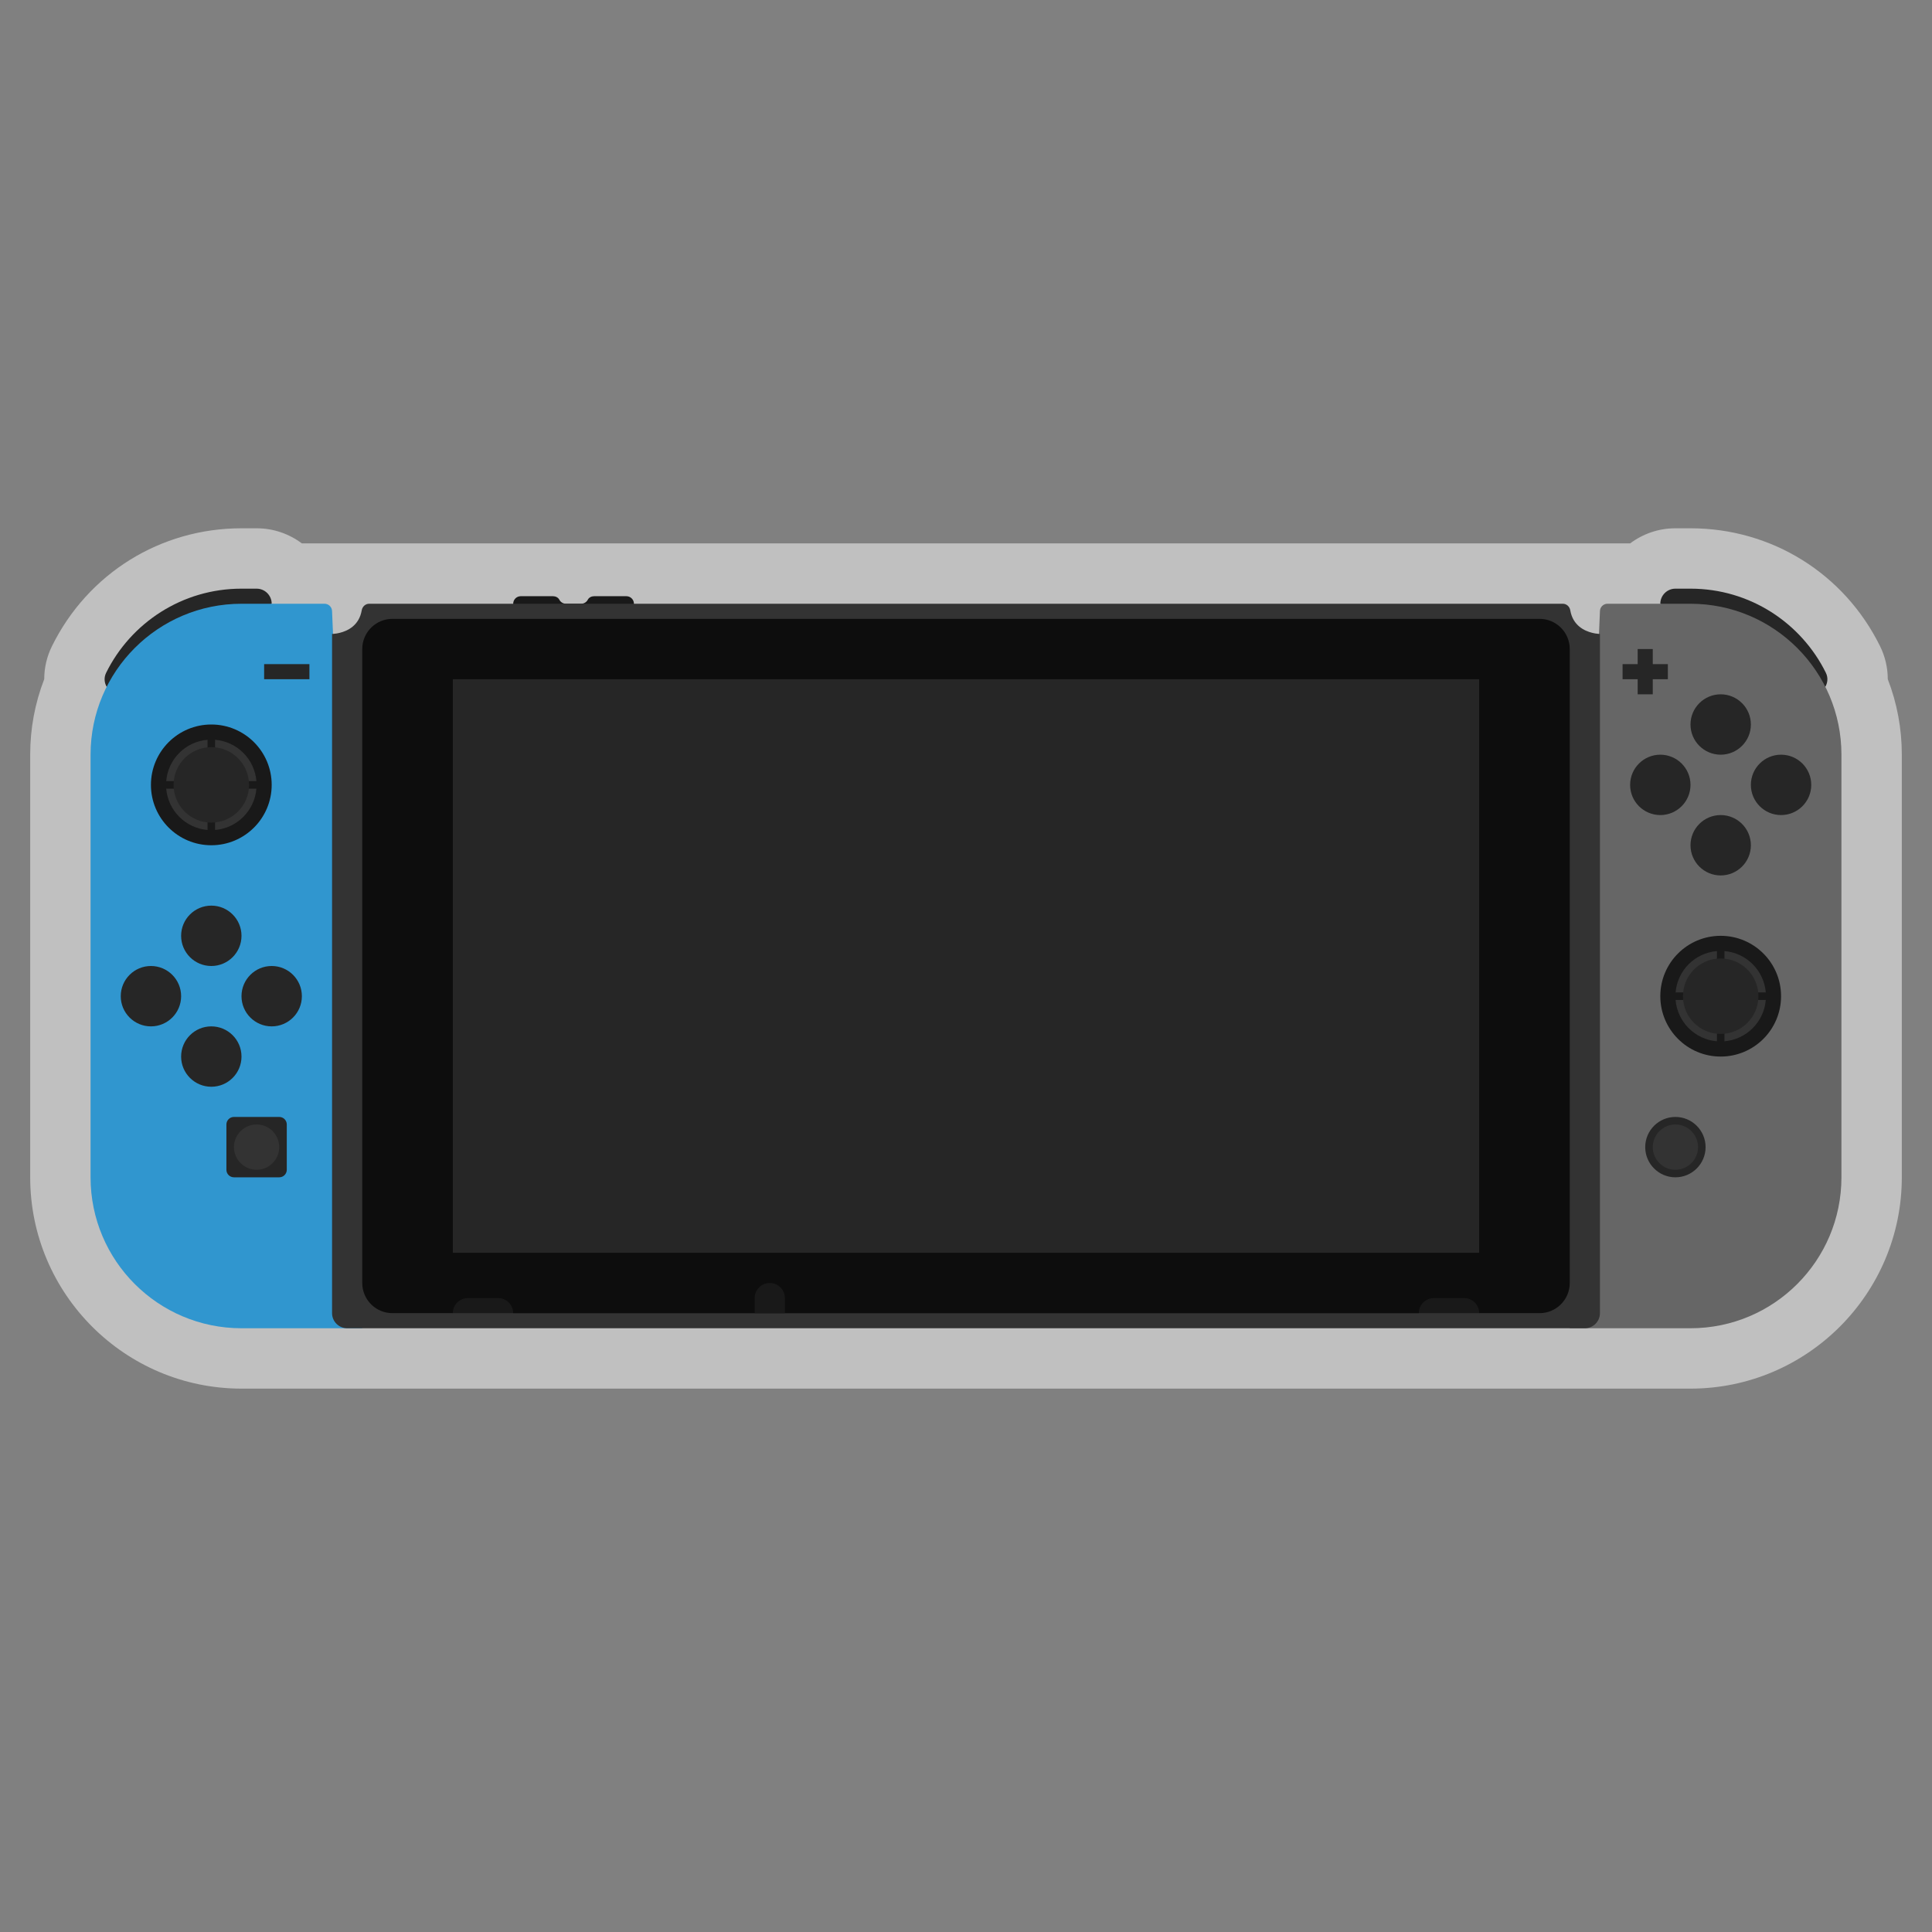 <?xml version="1.0" encoding="UTF-8" standalone="no"?>
<svg
   xmlns:dc="http://purl.org/dc/elements/1.1/"
   xmlns:cc="http://creativecommons.org/ns#"
   xmlns:rdf="http://www.w3.org/1999/02/22-rdf-syntax-ns#"
   xmlns:svg="http://www.w3.org/2000/svg"
   xmlns="http://www.w3.org/2000/svg"
   viewBox="0 0 320 320"
   height="320"
   width="320"
   xml:space="preserve"
   version="1.1"
   id="svg2"><rect x="0" y="0" width="320" height="320" fill="#808080" stroke="none"/><defs
     id="defs6"><clipPath
       id="clipPath16"
       clipPathUnits="userSpaceOnUse"><path
         id="path18"
         d="M 0,256 256,256 256,0 0,0 0,256 Z" /></clipPath><clipPath
       id="clipPath24"
       clipPathUnits="userSpaceOnUse"><path
         id="path26"
         d="M 4,186 252,186 252,72 4,72 4,186 Z" /></clipPath></defs><g
     transform="matrix(1.25,0,0,-1.25,0,320)"
     id="g10"><g
       id="g12"><g
         clip-path="url(#clipPath16)"
         id="g14"><g
           id="g20"><g
             id="g22" /><g
             id="g28"><g
               style="opacity:0.5"
               id="g30"
               clip-path="url(#clipPath24)"><g
                 id="g32"
                 transform="translate(250.14,166.007)"><path
                   id="path34"
                   style="fill:#ffffff;fill-opacity:1;fill-rule:nonzero;stroke:none"
                   d="m 0,0 c -0.001,1.497 -0.342,2.995 -1.029,4.384 -4.757,9.628 -14.378,15.609 -25.111,15.609 l -2,0 c -2.246,0 -4.322,-0.745 -5.994,-2 l -0.006,0 -8,0 -160,0 -5,0 -3.006,0 c -1.671,1.255 -3.747,2 -5.994,2 l -2,0 c -10.732,0 -20.354,-5.981 -25.11,-15.609 -0.687,-1.389 -1.029,-2.887 -1.03,-4.384 -1.235,-3.198 -1.86,-6.552 -1.86,-10.007 l 0,-56 c 0,-15.44 12.561,-28 28,-28 l 14,0 2,0 160,0 2,0 14,0 c 15.44,0 28,12.56 28,28 l 0,56 C 1.86,-6.552 1.236,-3.198 0,0" /></g></g></g></g><g
           transform="translate(83,177)"
           id="g36"><path
             id="path38"
             style="fill:#191919;fill-opacity:1;fill-rule:nonzero;stroke:none"
             d="M 0,0 -4.273,0 C -4.615,0 -4.955,-0.162 -5.114,-0.465 -5.282,-0.783 -5.616,-1 -6,-1 l -2,0 c -0.384,0 -0.718,0.217 -0.886,0.535 C -9.045,-0.162 -9.385,0 -9.727,0 L -14,0 c -0.552,0 -1,-0.448 -1,-1 l 0,-2 c 0,-0.552 0.448,-1 1,-1 l 14,0 c 0.552,0 1,0.448 1,1 l 0,2 C 1,-0.448 0.552,0 0,0" /></g><g
           transform="translate(36,176)"
           id="g40"><path
             id="path42"
             style="fill:#262626;fill-opacity:1;fill-rule:nonzero;stroke:none"
             d="m 0,0 c 0,1.104 -0.896,2 -2,2 l -2,0 c -7.869,0 -14.674,-4.545 -17.938,-11.152 -0.649,-1.312 0.35,-2.848 1.813,-2.848 L 0,0 Z" /></g><g
           transform="translate(32,80)"
           id="g44"><path
             id="path46"
             style="fill:#3096cf;fill-opacity:1;fill-rule:nonzero;stroke:none"
             d="m 0,0 16,0 -4,95 c 0,0.552 -0.448,1 -1,1 L 0,96 c -11.046,0 -20,-8.954 -20,-20 l 0,-56 C -20,8.954 -11.046,0 0,0" /></g><g
           transform="translate(220,176)"
           id="g48"><path
             id="path50"
             style="fill:#262626;fill-opacity:1;fill-rule:nonzero;stroke:none"
             d="M 0,0 C 0,1.104 0.896,2 2,2 L 4,2 C 11.868,2 18.674,-2.545 21.938,-9.152 22.587,-10.464 21.589,-12 20.125,-12 L 0,0 Z" /></g><g
           transform="translate(224,80)"
           id="g52"><path
             id="path54"
             style="fill:#666666;fill-opacity:1;fill-rule:nonzero;stroke:none"
             d="m 0,0 -16,0 4,95 c 0,0.552 0.447,1 1,1 L 0,96 C 11.046,96 20,87.046 20,76 L 20,20 C 20,8.954 11.046,0 0,0" /></g><g
           transform="translate(211.004,172.14)"
           id="g56"><path
             id="path58"
             style="fill:#333333;fill-opacity:1;fill-rule:nonzero;stroke:none"
             d="m 0,0 c -1.047,0.252 -2.589,0.964 -2.934,2.99 -0.084,0.494 -0.488,0.87 -0.989,0.87 l -3.081,0 -152,0 -3.08,0 c -0.502,0 -0.906,-0.376 -0.99,-0.87 -0.345,-2.026 -1.887,-2.738 -2.934,-2.99 -0.126,-0.033 -0.254,-0.058 -0.385,-0.079 -0.365,-0.059 -0.611,-0.061 -0.611,-0.061 l 0,-90 c 0,-1.105 0.896,-2 2,-2 l 164,0 c 1.105,0 2,0.895 2,2 l 0,90 c 0,0 -0.246,0.002 -0.611,0.061 C 0.254,-0.058 0.126,-0.033 0,0" /></g><path
           id="path60"
           style="fill:#191919;fill-opacity:1;fill-rule:nonzero;stroke:none"
           d="m 196,82 -136,0 0,4 136,0 0,-4 z" /><g
           transform="translate(204,174)"
           id="g62"><path
             id="path64"
             style="fill:#0d0d0d;fill-opacity:1;fill-rule:nonzero;stroke:none"
             d="m 0,0 -152,0 c -2.209,0 -4,-1.791 -4,-4 l 0,-84 c 0,-2.209 1.791,-4 4,-4 l 8,0 c 0,1.104 0.896,2 2,2 l 4,0 c 1.104,0 2,-0.896 2,-2 l 120,0 c 0,1.104 0.896,2 2,2 l 4,0 c 1.104,0 2,-0.896 2,-2 l 8,0 c 2.209,0 4,1.791 4,4 L 4,-4 C 4,-1.791 2.209,0 0,0" /></g><path
           id="path66"
           style="fill:#262626;fill-opacity:1;fill-rule:nonzero;stroke:none"
           d="m 196,90 -136,0 0,76 136,0 0,-76 z" /><path
           id="path68"
           style="fill:#262626;fill-opacity:1;fill-rule:nonzero;stroke:none"
           d="m 41,166 -6,0 0,2 6,0 0,-2 z" /><g
           transform="translate(221,168)"
           id="g70"><path
             id="path72"
             style="fill:#262626;fill-opacity:1;fill-rule:nonzero;stroke:none"
             d="m 0,0 -2,0 0,2 -2,0 0,-2 -2,0 0,-2 2,0 0,-2 2,0 0,2 2,0 0,2 z" /></g><g
           transform="translate(37,100)"
           id="g74"><path
             id="path76"
             style="fill:#262626;fill-opacity:1;fill-rule:nonzero;stroke:none"
             d="m 0,0 -6,0 c -0.552,0 -1,0.447 -1,1 l 0,6 c 0,0.553 0.448,1 1,1 L 0,8 C 0.552,8 1,7.553 1,7 L 1,1 C 1,0.447 0.552,0 0,0" /></g><g
           transform="translate(37,104)"
           id="g78"><path
             id="path80"
             style="fill:#333333;fill-opacity:1;fill-rule:nonzero;stroke:none"
             d="m 0,0 c 0,-1.657 -1.343,-3 -3,-3 -1.657,0 -3,1.343 -3,3 0,1.657 1.343,3 3,3 1.657,0 3,-1.343 3,-3" /></g><g
           transform="translate(36,152)"
           id="g82"><path
             id="path84"
             style="fill:#191919;fill-opacity:1;fill-rule:nonzero;stroke:none"
             d="m 0,0 c 0,-4.418 -3.582,-8 -8,-8 -4.418,0 -8,3.582 -8,8 0,4.418 3.582,8 8,8 4.418,0 8,-3.582 8,-8" /></g><g
           transform="translate(27.5,152.5)"
           id="g86"><path
             id="path88"
             style="fill:#333333;fill-opacity:1;fill-rule:nonzero;stroke:none"
             d="M 0,0 0,5.475 C -2.914,5.234 -5.234,2.914 -5.475,0 L 0,0 Z" /></g><g
           transform="translate(28.5,152.5)"
           id="g90"><path
             id="path92"
             style="fill:#333333;fill-opacity:1;fill-rule:nonzero;stroke:none"
             d="M 0,0 5.475,0 C 5.234,2.914 2.914,5.234 0,5.475 L 0,0 Z" /></g><g
           transform="translate(27.5,151.5)"
           id="g94"><path
             id="path96"
             style="fill:#333333;fill-opacity:1;fill-rule:nonzero;stroke:none"
             d="M 0,0 -5.475,0 C -5.234,-2.914 -2.914,-5.234 0,-5.475 L 0,0 Z" /></g><g
           transform="translate(28.5,151.5)"
           id="g98"><path
             id="path100"
             style="fill:#333333;fill-opacity:1;fill-rule:nonzero;stroke:none"
             d="M 0,0 0,-5.475 C 2.914,-5.234 5.234,-2.914 5.475,0 L 0,0 Z" /></g><g
           transform="translate(33,152)"
           id="g102"><path
             id="path104"
             style="fill:#262626;fill-opacity:1;fill-rule:nonzero;stroke:none"
             d="m 0,0 c 0,-2.761 -2.239,-5 -5,-5 -2.761,0 -5,2.239 -5,5 0,2.761 2.239,5 5,5 2.761,0 5,-2.239 5,-5" /></g><g
           transform="translate(236,124)"
           id="g106"><path
             id="path108"
             style="fill:#191919;fill-opacity:1;fill-rule:nonzero;stroke:none"
             d="m 0,0 c 0,-4.418 -3.582,-8 -8,-8 -4.418,0 -8,3.582 -8,8 0,4.418 3.582,8 8,8 4.418,0 8,-3.582 8,-8" /></g><g
           transform="translate(227.5,124.5)"
           id="g110"><path
             id="path112"
             style="fill:#333333;fill-opacity:1;fill-rule:nonzero;stroke:none"
             d="M 0,0 0,5.475 C -2.914,5.234 -5.233,2.914 -5.475,0 L 0,0 Z" /></g><g
           transform="translate(228.5,124.5)"
           id="g114"><path
             id="path116"
             style="fill:#333333;fill-opacity:1;fill-rule:nonzero;stroke:none"
             d="M 0,0 5.475,0 C 5.233,2.914 2.914,5.234 0,5.475 L 0,0 Z" /></g><g
           transform="translate(227.5,123.5)"
           id="g118"><path
             id="path120"
             style="fill:#333333;fill-opacity:1;fill-rule:nonzero;stroke:none"
             d="M 0,0 -5.475,0 C -5.233,-2.914 -2.914,-5.233 0,-5.475 L 0,0 Z" /></g><g
           transform="translate(228.5,123.5)"
           id="g122"><path
             id="path124"
             style="fill:#333333;fill-opacity:1;fill-rule:nonzero;stroke:none"
             d="M 0,0 0,-5.475 C 2.914,-5.233 5.233,-2.914 5.475,0 L 0,0 Z" /></g><g
           transform="translate(233,124)"
           id="g126"><path
             id="path128"
             style="fill:#262626;fill-opacity:1;fill-rule:nonzero;stroke:none"
             d="m 0,0 c 0,-2.762 -2.238,-5 -5,-5 -2.762,0 -5,2.238 -5,5 0,2.762 2.238,5 5,5 2.762,0 5,-2.238 5,-5" /></g><g
           transform="translate(232,160)"
           id="g130"><path
             id="path132"
             style="fill:#262626;fill-opacity:1;fill-rule:nonzero;stroke:none"
             d="m 0,0 c 0,-2.209 -1.791,-4 -4,-4 -2.209,0 -4,1.791 -4,4 0,2.209 1.791,4 4,4 2.209,0 4,-1.791 4,-4" /></g><g
           transform="translate(232,144)"
           id="g134"><path
             id="path136"
             style="fill:#262626;fill-opacity:1;fill-rule:nonzero;stroke:none"
             d="m 0,0 c 0,-2.209 -1.791,-4 -4,-4 -2.209,0 -4,1.791 -4,4 0,2.209 1.791,4 4,4 2.209,0 4,-1.791 4,-4" /></g><g
           transform="translate(236,148)"
           id="g138"><path
             id="path140"
             style="fill:#262626;fill-opacity:1;fill-rule:nonzero;stroke:none"
             d="M 0,0 C -2.209,0 -4,1.791 -4,4 -4,6.209 -2.209,8 0,8 2.209,8 4,6.209 4,4 4,1.791 2.209,0 0,0" /></g><g
           transform="translate(220,148)"
           id="g142"><path
             id="path144"
             style="fill:#262626;fill-opacity:1;fill-rule:nonzero;stroke:none"
             d="M 0,0 C -2.209,0 -4,1.791 -4,4 -4,6.209 -2.209,8 0,8 2.209,8 4,6.209 4,4 4,1.791 2.209,0 0,0" /></g><g
           transform="translate(32,132)"
           id="g146"><path
             id="path148"
             style="fill:#262626;fill-opacity:1;fill-rule:nonzero;stroke:none"
             d="m 0,0 c 0,-2.209 -1.791,-4 -4,-4 -2.209,0 -4,1.791 -4,4 0,2.209 1.791,4 4,4 2.209,0 4,-1.791 4,-4" /></g><g
           transform="translate(32,116)"
           id="g150"><path
             id="path152"
             style="fill:#262626;fill-opacity:1;fill-rule:nonzero;stroke:none"
             d="m 0,0 c 0,-2.209 -1.791,-4 -4,-4 -2.209,0 -4,1.791 -4,4 0,2.209 1.791,4 4,4 2.209,0 4,-1.791 4,-4" /></g><g
           transform="translate(36,120)"
           id="g154"><path
             id="path156"
             style="fill:#262626;fill-opacity:1;fill-rule:nonzero;stroke:none"
             d="M 0,0 C -2.209,0 -4,1.791 -4,4 -4,6.209 -2.209,8 0,8 2.209,8 4,6.209 4,4 4,1.791 2.209,0 0,0" /></g><g
           transform="translate(20,120)"
           id="g158"><path
             id="path160"
             style="fill:#262626;fill-opacity:1;fill-rule:nonzero;stroke:none"
             d="M 0,0 C -2.209,0 -4,1.791 -4,4 -4,6.209 -2.209,8 0,8 2.209,8 4,6.209 4,4 4,1.791 2.209,0 0,0" /></g><g
           transform="translate(222,100)"
           id="g162"><path
             id="path164"
             style="fill:#262626;fill-opacity:1;fill-rule:nonzero;stroke:none"
             d="M 0,0 C -2.206,0 -4,1.794 -4,4 -4,6.206 -2.206,8 0,8 2.206,8 4,6.206 4,4 4,1.794 2.206,0 0,0" /></g><g
           transform="translate(222,107)"
           id="g166"><path
             id="path168"
             style="fill:#333333;fill-opacity:1;fill-rule:nonzero;stroke:none"
             d="m 0,0 c -1.654,0 -3,-1.346 -3,-3 0,-1.654 1.346,-3 3,-3 1.654,0 3,1.346 3,3 0,1.654 -1.346,3 -3,3" /></g><g
           transform="translate(104,82)"
           id="g170"><path
             id="path172"
             style="fill:#191919;fill-opacity:1;fill-rule:nonzero;stroke:none"
             d="m 0,0 -4,0 0,2 c 0,1.104 0.896,2 2,2 1.104,0 2,-0.896 2,-2 L 0,0 Z" /></g></g></g></g></svg>